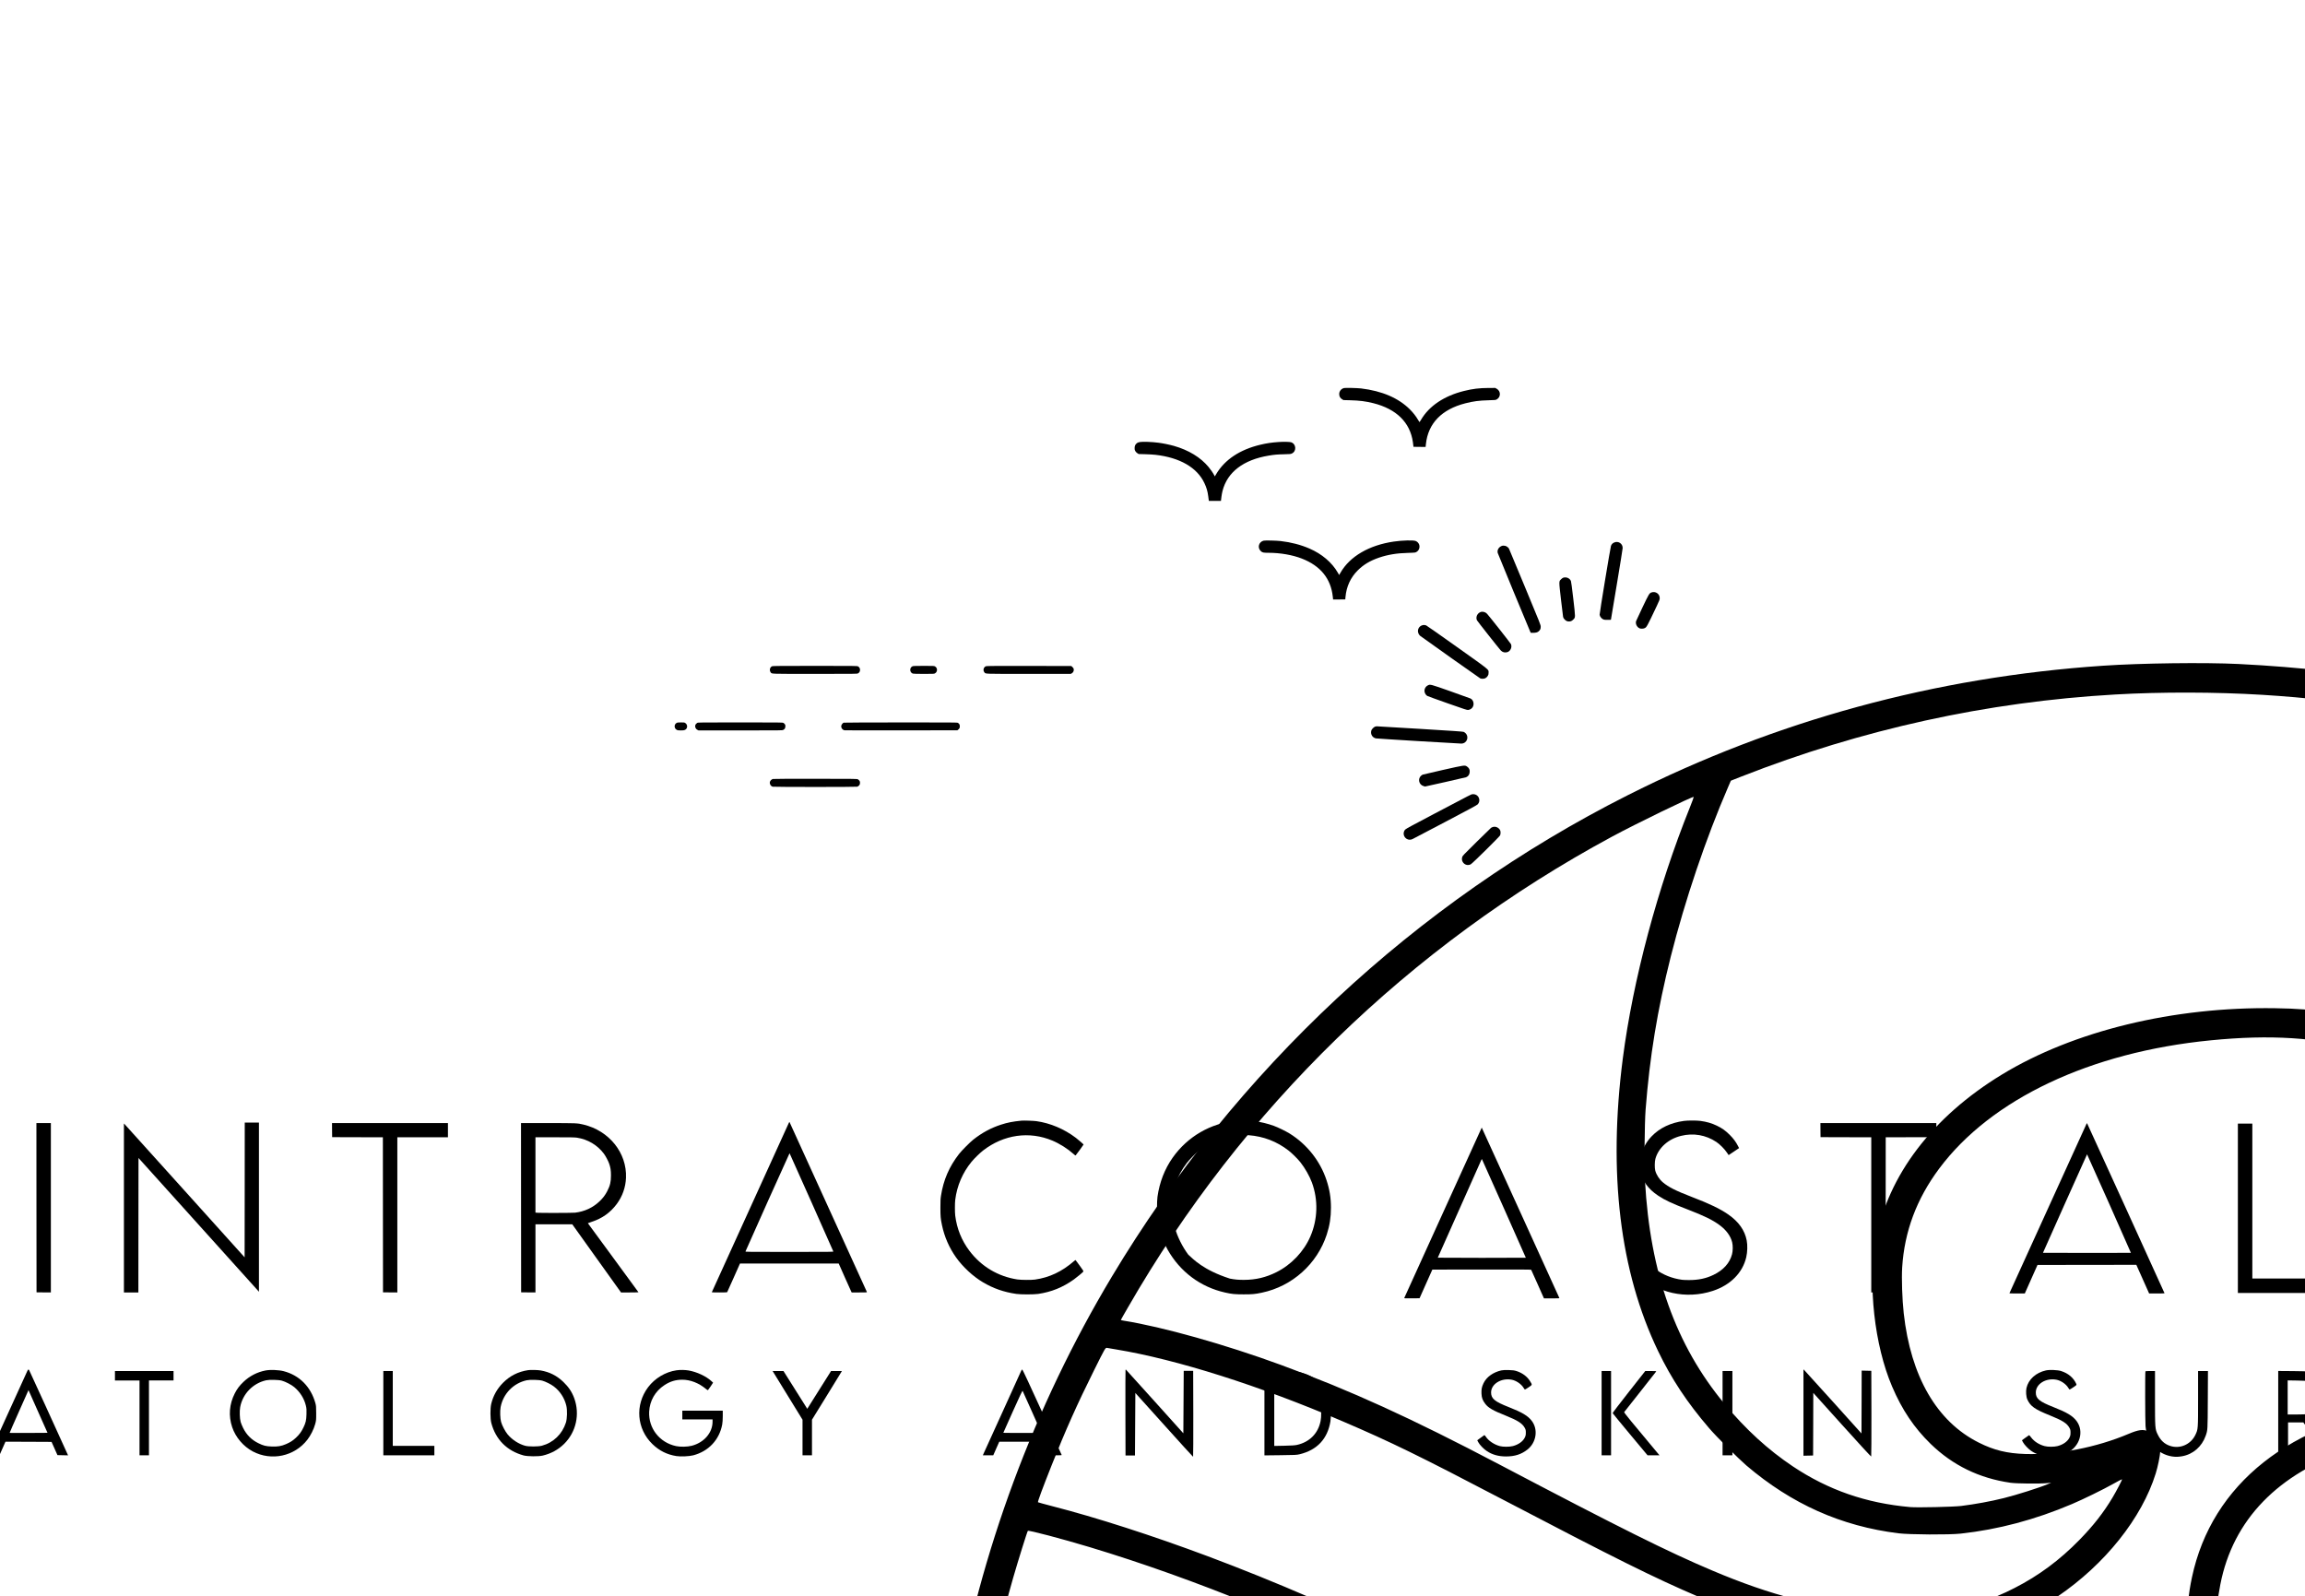 <?xml version="1.0" encoding="utf-8"?>
<!-- Generator: Adobe Illustrator 28.0.0, SVG Export Plug-In . SVG Version: 6.00 Build 0)  -->
<svg version="1.1" id="Layer_1" xmlns="http://www.w3.org/2000/svg" xmlns:xlink="http://www.w3.org/1999/xlink" x="0px" y="0px"
	 viewBox="0 0 8928 6182" style="enable-background:new 0 0 8928 6182;" xml:space="preserve">
<g transform="translate(0,6182) scale(0.1,-0.1)">
	<path transform="matrix(2.4 0 0 -2.4 -24535.199 69645.602)" d="M29452.1,59570c-116-38-190-144-178-254c11-95,31-118,243-276
		c252-187,501-408,780-692c181-185,411-437,404-443c-2-1-83,1-179,5c-291,11-802-14-1034-51c-124-20-204-103-213-222
		c-4-55-1-70,24-117c34-66,81-106,146-123c39-10,76-9,220,5c512,51,1029,44,1385-18c87-15,66,6,226-225c208-302,401-624,577-966
		c55-105,99-194,99-197c0-4-23,7-52,24c-95,56-321,165-450,218c-455,184-1110,329-1514,334c-129,2-131,2-179-28
		c-127-78-152-247-54-359c53-59,100-76,249-87c345-25,765-108,1085-214c178-60,280-102,461-190c384-189,684-439,872-728
		c42-64,63-114,116-280c67-205,176-580,176-603c0-7-39,12-87,42c-196,123-506,263-770,348c-342,110-759,190-1058,203
		c-129,5-130,5-185-24c-125-66-165-217-90-336c42-67,101-97,208-108c330-34,510-64,737-120c527-132,978-364,1293-664
		c135-128,135-127,171-360c17-110,40-270,51-355c36-284,79-770,68-770c-2,0-45,48-94,108c-120,145-420,444-579,578
		c-241,202-514,395-588,415c-77,21-169-3-228-57l-26-25l-12,55c-25,113-117,186-233,186c-109,0-193-63-223-165c-14-46-13-90,8-450
		c13-220,24-401,23-401c-1-1-71,64-156,143c-197,184-419,371-633,531c-103,77-169,133-172,146c-109,522-238,878-517,1429
		c-90,177-119,225-154,256c-149,131-375,38-391-162l-5-63l95-185c102-199,211-432,276-597c47-117,122-332,117-332c-3,0-37,19-78,42
		c-108,62-493,247-649,313l-136,58l-65,86c-242,323-589,661-949,923c-295,215-757,473-931,519c-219,59-384-225-225-389
		c20-21,108-71,242-136c212-105,400-215,580-341c114-79,315-239,395-312l55-51l-155,39c-194,49-547,121-751,153l-156,25l-135,134
		c-230,228-485,447-718,618c-202,148-514,342-695,431c-95,47-103,49-163,45c-153-12-253-154-212-302c20-72,70-116,221-199
		c168-91,346-202,504-314c125-88,399-304,411-323c5-9-37-10-157-4c-234,11-840,8-1064-4c-376-22-708-52-1036-96l-185-25l-110,60
		c-301,165-690,305-1049,379c-192,39-464,74-537,69c-75-5-142-47-183-112c-26-43-30-59-30-120c1-83,24-137,80-184
		c47-38,83-48,250-67c223-25,544-96,720-158l40-14l-60-13c-382-78-885-214-1286-346c-230-76-272-97-315-155c-95-129-27-319,129-364
		c69-20,69-20,312,61c217,72,540,165,795,229c231,58,591,137,597,131c3-2-29-46-69-98c-171-215-323-448-444-683
		c-82-160-94-207-70-287c49-170,268-225,393-99c18,17,59,86,93,153c115,228,255,442,441,673c98,122,293,338,390,432l54,52l210,25
		c395,48,673,71,1065,86c284,11,570,13,659,3l63-6l-34-20c-217-133-511-341-723-511c-283-227-632-551-668-621c-58-112,3-269,125-319
		c51-22,134-20,185,3c23,11,105,79,185,154c594,559,1192,968,1703,1166c194,75,202,76,366,51c734-111,1395-301,2011-578l149-67
		l-153-7c-610-27-1211-124-1841-298c-388-107-415-119-462-213c-65-131-3-283,134-332c24-8,55-15,70-15s112,25,216,55
		c600,175,1152,277,1704,316c210,15,742,6,906-15c146-18,311-50,379-72c89-29,398-272,701-552l169-157l-94-8c-490-40-611-55-898-112
		c-294-59-719-173-803-216c-168-85-167-333,3-420c73-37,102-35,290,19c311,91,530,141,809,186c314,51,433,60,788,61h333l35-40
		c78-89,314-412,438-600c188-284,337-540,465-795c48-96,50-102,28-97c-13,2-129,32-258,65s-323,79-430,102c-153,32-200,46-216,63
		c-12,12-164,180-338,372c-353,390-371,405-476,405c-158,0-271-150-227-300c14-49,35-76,161-215c79-88,143-161,142-163
		c-2-1-81,7-177,18s-246,25-333,32l-160,12l-595,414c-328,228-610,421-628,428c-46,20-140,17-188-5c-49-23-99-74-119-123
		c-35-84-12-201,51-260c16-14,160-117,322-229l294-204l-194-7c-107-3-268-12-359-18l-165-12l-635,313c-563,278-641,314-691,317
		c-72,5-121-11-172-57c-106-95-106-257-1-351c24-21,155-91,337-179c163-80,294-148,290-151c-5-4-105-25-223-48
		c-118-24-287-60-375-82l-160-39l-805,262c-876,284-864,281-954,238c-172-84-175-335-6-421c19-9,240-84,490-165s460-150,467-154
		c7-3-52-30-130-60c-429-162-861-368-1284-610c-213-122-262-176-263-285c0-126,73-219,193-241c72-14,117,2,288,102
		c197,116,568,306,774,398c175,79,438,186,442,181c2-2-32-55-76-117c-160-229-334-536-361-637c-48-182,161-346,334-263
		c59,29,87,63,146,182c104,207,264,454,422,650c101,127,295,344,380,425l53,52l170,41c146,35,455,101,471,101c3,0-15-24-41-52
		c-249-283-568-726-595-828c-44-166,109-328,275-291c84,19,116,49,218,204c190,287,352,491,557,701c139,143,287,269,400,341l65,42
		l155,12c85,6,254,15,374,18l220,6l-133-129c-216-209-403-428-599-703c-120-170-142-222-123-307c31-137,163-218,293-180
		c76,22,102,46,202,189c331,475,758,895,1104,1087l42,24l209-17c197-16,422-40,501-52l36-6l-134-132c-227-223-434-470-610-725
		c-91-131-112-174-112-232c0-68,17-117,57-161c86-96,209-113,314-44c21,14,66,67,110,132c279,411,616,771,936,999l86,61l181-38
		c328-68,876-212,876-229c0-4-57-59-127-121c-593-528-1221-1161-1737-1749c-979-1115-1820-2316-2536-3620
		c-259-471-590-1150-813-1665c-1552-3592-2025-7566-1361-11435c411-2397,1283-4749,2539-6845c1994-3328,4902-6043,8325-7769
		c2389-1205,4962-1907,7670-2090c614-42,1645-55,2190-28c1992,100,3736,423,5545,1026c3483,1163,6537,3221,8941,6027
		c1676,1956,2986,4270,3799,6712c626,1881,956,3736,1025,5767c24,713,6,1016-81,1365c-150,603-452,1097-922,1511
		c-1077,947-2522,1334-3923,1049c-1199-244-2242-952-2916-1980c-397-604-626-1251-715-2010c-24-210-24-727,0-945
		c108-972,479-1817,1113-2540c110-126,355-366,479-471c394-331,867-610,1322-780c79-29,141-54,140-56c-2-1-102-21-223-43
		c-1416-262-2684-572-5464-1336c-1770-487-2421-653-3104-789c-496-99-776-135-1112-142c-691-16-1457,95-2079,302
		c-1190,394-1916,1143-2120,2186c-49,253-59,370-59,709c0,320,9,470,45,729c83,596,264,1073,561,1469c93,124,326,358,448,449
		c338,254,754,437,1222,537c177,38,304,49,488,43c538-19,1138-238,1759-643c161-106,224-130,305-120c143,18,253,129,271,271
		c8,61-18,164-112,450c-375,1139-1019,2012-1923,2608c-593,390-1299,647-2091,761c-349,51-510,60-984,60c-469,0-625-9-1039-60
		c-1807-223-3861-1001-5986-2267c-338-201-663-407-1075-677c-1651-1086-3046-1898-4650-2705c-1892-952-3739-1705-5430-2215
		c-450-135-983-276-996-262c-10,10-157,481-235,751c-384,1336-627,2717-718,4081c-34,506-41,712-41,1335c0,650,8,881,46,1415
		c237,3332,1304,6509,3129,9320c788,1215,1727,2353,2794,3389c210,203,619,583,635,589c13,5,40-462,41-702v-109l-46-86
		c-106-196-262-399-454-591c-223-224-403-364-752-585c-43-28-72-55-93-89c-75-122-9-296,128-342c100-33,168-8,397,143
		c246,163,417,302,638,517l142,139l-5-44c-3-24-14-145-26-269c-27-301-25-293-75-358c-195-259-540-553-889-759
		c-128-76-149-94-178-148c-16-30-21-58-22-111c0-61,4-77,30-120c57-91,173-135,271-104c105,34,472,278,669,445l67,57l-6-38
		c-3-22-24-160-47-309c-45-298-44-296-144-430c-179-241-506-496-872-683c-122-62-170-92-196-123c-94-109-66-277,57-354
		c43-26,59-30,121-30c67,0,78,3,195,62c169,84,374,208,520,314c66,49,120,85,120,81c0-41-127-636-142-667c-39-76-106-161-200-250
		c-104-99-197-167-333-242c-105-58-147-106-165-186c-11-45-10-62,4-110c32-109,114-171,226-172c74,0,119,18,261,108l85,53l26-42
		c15-24,46-55,69-71c38-25,51-28,125-28c75,0,86,3,125,30c79,56,92,86,153,350c69,305,162,750,221,1065c25,135,49,253,53,263
		c5,12,37-56,106-225c54-134,148-360,209-503c98-232,115-265,156-305c149-146,395-43,395,165c0,54-11,85-106,310
		c-220,517-435,1055-542,1358l-57,159l47,336c25,186,49,345,53,354c4,12,30-14,106-110c125-157,355-396,409-425c57-30,155-29,212,0
		c57,30,100,83,119,145c19,64,19,72,0,136c-14,45-35,72-147,190c-242,254-426,506-545,748l-66,134l17,218c9,119,19,254,23,299l6,81
		l84-116c203-279,363-463,428-493c93-43,226-9,285,73c40,55,57,136,41,196c-14,55-30,79-135,203c-244,289-471,628-596,892
		c-80,169-87,199-95,372c-3,83-13,224-21,314s-12,166-10,168c8,8,306-199,431-300c212-172,192-143,268-377
		c280-862,378-1632,281-2206c-22-128-12-176,54-246c115-123,323-90,385,62c45,108,71,347,70,655c0,340-34,659-108,1020
		c-13,65-23,121-21,123c5,4,116-148,203-279c99-147,268-430,349-584l69-130v-225c-1-259-15-378-75-615c-116-457-334-868-690-1298
		c-80-97-81-222-3-308c103-114,247-115,356-4c141,142,341,427,486,692c113,204,235,506,297,731c18,66,31,97,36,88
		c20-36,193-574,247-770c60-216,61-220,50-285c-93-560-463-1243-988-1829c-104-115-121-148-121-229c1-136,100-233,237-233
		c84,0,129,27,227,133c300,327,575,722,782,1120c58,113,72,134,77,115c12-49,78-524,103-743c34-305,32-344-27-465
		c-113-233-321-500-646-830c-172-176-193-207-193-294c0-55,38-134,83-173c53-46,133-68,199-54c28,7,66,20,83,31
		c45,28,382,373,490,502c49,59,91,105,94,103c2-3,7-245,10-538l6-534l30-49c83-134,268-154,374-39c74,81,75,89,67,655
		c-4,272-11,556-14,631l-7,135l100-90c161-145,347-276,470-332c107-49,216-28,288,57c56,65,71,145,41,231c-20,61-63,103-161,160
		c-349,203-650,548-787,903c-29,75-39,124-61,298c-14,114-36,272-49,352l-22,144l95-91c53-51,196-189,318-307
		c234-227,280-261,358-261c134,0,245,110,245,242c0,102,30,70-1031,1098l-150,145l-54,215c-73,293-130,488-234,797
		c-48,144-83,259-77,256c6-4,79-66,161-138c261-229,448-384,485-402c52-26,154-23,207,5c91,48,144,157,124,253c-6,29-19,65-29,81
		c-9,16-100,100-202,186c-232,196-484,419-710,626c-203,187-523,506-569,568c-18,24-82,126-142,228c-61,102-120,200-132,219
		c-14,23-16,32-7,26c83-50,309-198,504-328c131-88,255-166,275-173c48-17,77-17,142,2c112,33,185,156,160,270c-19,83-54,121-220,235
		c-518,357-1104,705-1476,877l-140,65l-160,156c-247,241-486,434-754,609c-67,45-128,83-135,86c-13,5,6,22,150,136
		c82,64,108,80,135,80c99,0,845-136,966-176c135-44,380-182,527-298c334-261,638-664,847-1120c56-123,82-156,147-188
		c137-66,301,17,332,168c11,50,10,64-10,123c-66,200-276,568-478,836c-33,44-59,81-57,83c10,10,114-44,167-86c96-76,255-245,338-359
		c296-405,537-990,686-1657c43-195,65-235,147-278c116-59,261-12,324,105c26,48,22,159-11,302c-111,482-260,907-452,1292
		c-65,131-94,198-82,192c49-26,298-342,452-574c403-604,653-1240,770-1952c44-269,58-459,55-783c-3-283-2-297,18-335
		c45-85,117-129,213-129c76,0,130,23,178,78c55,63,64,113,69,391c11,495-50,955-192,1455c-96,342-204,616-374,955
		c-64,127-118,234-120,238c-4,10,219-149,359-256c199-153,411-332,587-496l82-77l25-99c81-322,142-735,178-1195
		c17-222,17-1007,0-1255c-16-233-47-543-68-689c-18-127-10-180,37-244c86-118,288-121,375-6c38,49,50,101,78,331
		c94,773,99,1573,15,2302c-11,95-18,175-16,177c2,3,29-24,59-58c186-214,508-671,701-996l85-143l7-117c11-163-1-794-20-1047
		c-61-844-204-1581-424-2177c-39-106-20-199,54-267c87-80,210-88,302-21c52,38,81,94,143,275c213,624,366,1472,406,2248
		c4,76,10,134,14,130c15-17,171-427,245-643c266-783,443-1620,539-2551c18-178,27-233,44-266c72-139,270-166,379-52
		c71,75,76,128,43,435c-92,837-259,1644-486,2345c-19,61-34,112-32,114c12,13,487-629,695-940c109-163,139-196,195-219
		c54-23,143-20,195,5c111,54,164,195,114,305c-38,83-364,551-609,874c-341,448-631,791-997,1175c-174,183-151,149-327,484
		c-21,40-37,76-34,78c5,6,42-24,259-211c241-207,474-423,741-689c244-242,263-259,314-273c88-26,162-6,234,64c68,65,87,186,43,273
		c-40,80-719,731-1095,1050c-404,343-885,698-1210,893c-50,30-84,63-148,142c-45,56-133,160-195,230c-61,69-120,137-130,150
		c-19,24-19,24,5,15c120-46,495-230,668-329c136-77,382-237,460-298c115-90,222-97,321-21c109,83,120,254,23,351
		c-112,112-534,376-869,544c-376,187-857,372-1285,493l-155,44l-120,98c-211,173-499,385-749,551c-134,89-252,167-262,174
		c-43,29,302-18,581-79c278-61,604-164,846-268c137-59,217-54,300,18c54,46,79,100,79,176c0,74-24,128-77,176
		c-113,102-786,320-1248,404c-412,75-894,104-1262,75l-121-9l-129,61c-720,342-1610,635-2436,803c-141,28-260,54-262,57
		c-7,7,320,237,353,248c95,32,1261,220,1362,220c22,0,47-33,182-238c170-258,310-484,407-659c85-154,140-196,251-196
		c70,1,120,23,170,74c46,47,64,94,64,166c0,42-8,69-43,137c-56,110-226,394-365,609c-60,92-107,170-104,172c4,5,378,40,534,51l101,7
		l94-48c318-160,596-418,819-760c81-126,195-347,231-450c45-130,151-207,264-192c99,14,173,78,201,175c16,52,16,62,1,117
		c-23,90-108,285-183,420c-141,254-319,489-516,683c-58,56-105,102-104,102s118,5,260,10l260,9l115-81c691-486,1289-1164,1662-1883
		c68-132,95-167,151-196c97-50,195-33,274,46c57,57,81,125,70,196c-7,47-84,203-189,386c-315,548-734,1049-1257,1503l-25,21l250-5
		c258-6,479-17,740-37l150-12l60-55c33-30,116-114,184-186c616-650,1064-1357,1300-2049c28-81,62-163,76-182c57-74,184-106,273-69
		c75,31,137,113,148,196c12,87-129,466-306,823c-226,457-504,873-878,1313l-112,132l37-5c21-3,146-21,278-40s330-50,440-70l200-35
		l140-143c628-639,1019-1381,1051-1991c8-160,18-197,70-255c113-126,306-100,387,53c20,37,22,54,20,166c-9,569-280,1236-756,1860
		c-52,69-94,126-93,127c6,6,479-129,744-213l172-55l76-87c286-326,507-715,624-1097c34-112,69-291,81-415c6-63,15-134,21-157
		c41-164,254-229,379-116c77,70,94,130,79,284c-28,276-87,520-190,783c-47,118-152,340-207,433l-25,43l59-26c32-14,132-61,223-105
		l165-80l88-107c274-333,499-721,607-1046c40-120,120-185,230-186c62,0,141,32,177,71c34,38,63,110,63,161c0,67-85,298-177,482
		c-19,37-33,70-31,72s24-10,48-26c67-44,133-56,201-37c166,49,232,244,126,372c-67,81-565,384-1042,634l-60,32l130-5
		c199-7,369-46,574-132c52-21,75-25,117-21c144,15,243,144,214,282c-16,78-61,132-140,172c-94,46-318,119-440,142
		c-331,63-728,50-1106-35c-65-14-127-30-140-34c-17-7-71,9-231,69c-114,43-257,96-318,117c-105,37-108,39-75,46
		c91,19,522,90,665,108c88,12,177,26,197,32c87,26,158,125,158,223s-71,197-159,224c-56,16-111,14-314-14c-443-62-853-142-1318-256
		l-206-51l-219,51c-271,62-476,106-574,122c-41,7-81,15-88,19c-15,8,235,83,428,130c69,16,196,41,282,54c207,33,252,56,297,156
		c52,114,1,254-112,309c-58,28-129,27-318-5c-384-65-909-229-1397-436l-146-62l-151,17c-234,27-661,64-870,77c-104,7-217,15-249,18
		l-60,7l455,264c250,145,472,277,494,292c58,39,98,117,98,188c0,75-26,133-79,179c-66,59-155,77-234,48c-19-7-398-225-843-484
		l-807-472l-289,2l-288,3l385,280c254,185,392,291,408,315c68,105,50,231-46,312c-65,56-148,72-228,44c-22-8-338-232-703-498
		s-670-488-677-492c-12-7-493-47-500-41c-1,1,87,66,195,145c109,79,215,159,237,179c136,127,81,354-98,402c-48,13-123,6-163-14
		c-15-8-274-195-575-415l-546-400l-122-16c-67-9-124-16-125-14c-2,2,244,161,547,353c303,193,562,364,576,380c37,44,52,88,52,152
		c-1,118-67,200-189,233c-79,21-115,5-444-204c-166-106-308-196-315-200c-8-5,64,90,158,209c95,120,181,233,192,250
		c24,42,33,119,19,171c-45,167-262,232-385,116c-15-15-255-314-533-664c-277-351-506-638-507-638c-2,0,28,64,66,142
		c191,391,436,1037,558,1473l23,80l82,68c218,179,524,487,792,797c231,267,511,631,532,690c48,139-46,290-196,315
		c-54,9-137-15-179-53c-17-15-73-83-125-152c-110-148-261-337-380-475c-121-142-300-337-305-332c-2,2,14,89,36,193
		c21,104,55,276,75,383l35,194l85,97c297,344,1054,1344,1100,1454c24,56,19,134-11,194c-60,120-198,163-322,100
		c-40-20-64-48-165-188c-183-255-540-731-544-726c-3,2,7,107,21,233c15,125,39,368,55,539l28,312l38,68c152,274,448,595,817,887
		c111,88,141,124,158,187c33,124-40,249-167,286c-89,26-142,10-261-81c-138-105-269-218-410-357l-123-120l7,398c7,397,7,399-15,449
		c-12,27-32,60-44,73c-110,117-304,92-382-49l-29-54l-7-360c-4-198-10-421-14-494l-8-135l-40,50c-161,195-539,536-641,579
		c-44,19-137,19-180,1c-92-39-152-138-143-238c7-76,43-137,113-189c112-82,232-190,354-316c226-233,376-459,450-681l29-87l-20-205
		c-21-226-46-452-55-517l-6-42l-100,167c-215,358-579,888-641,933c-59,43-130,55-200,35c-109-32-171-114-171-226c0-78,7-94,119-250
		c371-518,718-1104,841-1422l34-87l-40-225c-74-413-205-1026-220-1026c-8,0-145,293-237,510c-113,264-196,486-298,793
		c-101,303-114,328-200,368c-48,22-142,25-188,6c-83-35-147-130-147-217s176-606,345-1020c127-309,322-716,465-970l81-145l-42-135
		c-173-553-430-1147-674-1560c-127-213-401-604-493-702c-23-25-50-39-38-20c2,4,10,183,16,397c12,402,4,855-21,1235l-12,176l227,588
		c124,324,229,606,232,626c15,90-49,200-140,241s-222,10-281-67c-14-19-53-105-86-191s-63-162-67-170c-5-8-17,39-31,119
		c-23,135-78,408-111,552l-18,80l27,70c148,376,261,978,287,1526c6,134,6,135-23,190c-114,220-426,155-447-94c-3-34-10-131-16-216
		c-11-154-40-406-62-529l-11-65l-67,195c-37,107-93,262-125,344l-59,150l-1,310c-2,171-8,366-14,435c-53,574-171,1130-354,1675
		c-88,259-113,317-154,357c-101,98-252,94-345-10c-72-79-75-155-14-319c93-252,183-556,250-848c39-170,88-426,82-432
		c-2-2-30,43-61,99c-134,238-321,530-501,783l-92,130l-27,210c-68,535-169,1039-271,1356c-36,113-52,148-82,181
		c-91,101-243,108-341,15c-78-74-91-170-41-306c53-146,177-667,168-708c-2-7-68,57-148,143c-148,159-340,345-535,519
		c-201,179-517,425-605,470C29575.1,59573,29488.1,59582,29452.1,59570z M31627.1,52559c212-141,464-350,670-556
		c268-268,489-554,669-864l66-114v-124c0-163-18-574-34-790c-12-149-16-175-32-187c-11-7-70-54-133-104s-117-91-121-91
		c-3,0-50,93-105,207c-252,523-558,1029-878,1452c-73,95-142,187-153,205c-20,29-23,63-48,526c-15,272-27,504-26,514c0,19,1,19,23-1
		C31537.1,52621,31583.1,52588,31627.1,52559z M62112.1,37024c859-105,1619-448,2264-1024c467-416,739-959,807-1612
		c14-131,7-942-11-1254c-13-241-47-712-63-875l-12-124l-34,89c-78,209-226,478-380,694c-675,943-1744,1552-2976,1696
		c-1020,119-2153-97-2883-549c-600-372-1032-981-1185-1671c-27-125-25-129-54,90c-14,102-17,206-17,485c-1,392,11,521,75,835
		c233,1137,967,2141,1989,2718c485,273,1059,456,1590,506c63,6,133,13,155,15C61477.1,37053,61985.1,37040,62112.1,37024z
		 M46552.1,35664c703-62,1292-221,1840-496c948-476,1634-1259,2056-2347c24-62,44-115,44-117s-33,15-72,37c-112,64-399,200-533,253
		c-549,217-1068,295-1525,229c-58-8-179-33-270-55c-1489-358-2333-1328-2529-2909c-32-258-42-423-42-715c0-339,20-556,77-825
		c320-1510,1592-2518,3514-2784c274-38,461-54,792-68c505-20,868,15,1563,153c673,133,1393,316,3220,819
		c2367,651,3504,935,4760,1190c953,193,1997,357,2490,390c88,6,210,18,270,26c324,44,807,68,1355,68c393-1,794-15,808-29
		c15-15-263-853-439-1323c-136-364-444-1110-467-1134c-4-4-145-21-312-38c-1575-159-3077-462-4535-917c-679-211-1308-472-2115-875
		c-648-323-1189-620-2690-1478c-1307-747-1844-1040-2550-1394c-1134-567-1993-905-2835-1115c-839-209-1557-255-2525-160
		c-1944,190-3548,948-4385,2073c-363,488-558,1011-595,1591c-11,181,0,516,25,741c113,1021,535,1749,1211,2087
		c246,124,458,175,750,184c528,16,1149-105,1669-325c160-67,227-76,319-42c80,30,146,96,176,176c19,51,21,71,16,144
		c-6,87-39,248-74,361c-223,720-819,1467-1587,1988c-589,399-1201,630-1905,718c-118,15-216,18-520,17c-383,0-577-10-895-44
		c-812-89-1554-296-2472-689c-715-306-1327-610-3173-1576c-1322-692-1792-922-2570-1255c-1338-574-2678-999-3655-1160
		c-66-11-132-22-148-25c-27-4-30,1-210,363c-271,544-461,969-682,1527c-148,373-230,594-222,601c2,3,108,31,233,64
		c696,178,1623,476,2509,808c2171,813,4451,1927,6660,3255c571,343,1117,688,1780,1124c965,635,1705,1063,2570,1489
		c410,201,678,324,1050,479c1370,571,2652,890,3833,955C45827.1,35691,46341.1,35683,46552.1,35664z M41572.1,29261
		c436-67,792-181,1165-373c389-199,728-450,1045-775c224-229,391-442,536-686c67-113,158-288,152-293c-2-2-64,30-138,72
		c-165,93-488,251-670,328c-595,253-1190,411-1795,477c-190,21-822,17-1005-5c-925-115-1724-472-2455-1095c-129-111-486-467-601-602
		c-355-413-610-799-824-1245c-617-1284-808-2870-569-4720c164-1269,560-2753,1083-4054c36-91,64-166,62-168c-14-14-946,439-1321,642
		c-3266,1762-5967,4389-7811,7598c-63,108-114,199-114,201s19,7,43,11c630,100,1643,385,2542,715c1122,412,2100,858,3525,1607
		c1940,1020,2720,1409,3440,1713c942,399,1731,602,2565,660c83,6,173,12,200,14c28,2,221,2,430,1
		C41382.1,29282,41456.1,29278,41572.1,29261z M41872.1,27565c224-28,474-73,690-127c197-48,580-170,705-223l60-26l-65,7
		c-110,12-498,9-595-6c-503-73-929-281-1284-625c-269-262-463-551-624-928c-285-666-394-1649-262-2361c194-1046,912-1990,2035-2674
		c1157-704,2770-1096,4410-1070c367,6,559,21,885,72c1129,175,2432,655,4005,1475c632,329,1068,571,2355,1305
		c1403,801,1908,1077,2565,1404c972,484,1506,693,2490,976c1167,335,2454,587,3670,719c129,14,254,29,278,32l44,5l-156-308
		c-1212-2400-2894-4514-4958-6231c-2107-1752-4561-3046-7193-3793c-1367-388-2770-627-4195-714c-753-46-1629-48-2375-5
		c-2072,119-4087,562-6030,1324l-170,67l-44,102c-360,831-695,1823-926,2737c-216,860-340,1615-406,2470c-17,227-23,902-10,1145
		c81,1492,497,2658,1285,3605c344,413,702,740,1101,1007c574,383,1184,594,1895,657C41169.1,27593,41743.1,27580,41872.1,27565z"/>
	<path d="M52057.1,46790c-112-30-185-122-185-234c0-92,38-157,118-205l47-27l260-7c360-9,601-39,895-113c898-226,1426-746,1534-1511
		c9-60,17-125,18-144l3-35l236-3l235-2l12,112c85,801,611,1344,1527,1578c309,79,535,109,905,118c257,7,266,8,310,32
		c164,92,164,321,0,414l-55,31l-265-1c-354-2-608-32-942-115c-772-190-1356-582-1671-1120c-28-49-54-89-57-89s-27,39-55,87
		c-80,139-190,279-319,408c-442,441-1077,713-1891,811C52573.1,46792,52104.1,46803,52057.1,46790z"/>
	<path d="M44152.1,44699c-62-11-91-23-129-55c-52-45-75-99-76-181c0-61,4-77,30-120c19-30,49-60,79-79l49-30l251-7
		c138-3,316-14,396-23c947-107,1614-492,1898-1095c82-173,123-313,148-505c9-66,18-135,20-152l5-33h234h234l5,43c3,23,10,85,17,137
		c6,52,24,145,39,206c187,730,810,1206,1790,1368c227,38,328,46,600,52c233,5,247,7,297,30c186,88,169,365-27,434
		c-54,18-286,24-480,11c-278-19-476-48-720-107c-790-189-1371-576-1703-1133l-55-93l-25,48c-41,81-139,224-219,319
		c-310,372-768,651-1339,815c-170,48-434,103-609,124C44605.1,44706,44261.1,44718,44152.1,44699z"/>
	<path d="M48951.1,40880c-191-41-259-267-121-401c65-62,97-70,303-70c454,0,932-83,1294-225c719-280,1121-775,1196-1473l12-112
		l236,2l236,3l7,85c37,414,196,760,477,1040c224,222,472,371,819,491c339,116,700,176,1122,185c135,3,261,10,281,15
		c59,15,118,64,145,122c59,127,6,268-121,323c-87,39-515,28-849-21c-957-139-1702-573-2066-1204l-52-91l-52,90
		c-225,393-617,727-1100,935c-336,146-714,244-1116,290C49452.1,40882,49007.1,40893,48951.1,40880z"/>
	<path d="M62517.1,40805c-59-27-97-68-119-128c-24-67-448-2637-440-2673c18-83,90-163,167-184c24-7,90-11,157-9l114,3l227,1360
		c125,748,228,1387,228,1419C62853.1,40768,62676.1,40880,62517.1,40805z"/>
	<path d="M58182.1,40680c-128-42-202-163-170-279c10-40,1187-2889,1250-3029l29-63h89c112,0,178,19,225,65c56,55,71,90,71,170
		c1,70,1,70-607,1534c-334,804-614,1475-621,1490c-18,34-62,74-105,96C58304.1,40683,58218.1,40692,58182.1,40680z"/>
	<path d="M60557.1,39447c-25-7-58-30-91-63c-88-87-87-58-5-780c39-341,76-644,82-674c9-44,21-63,62-106c54-55,98-75,167-75
		s113,20,167,75c86,88,86,55-1,806c-49,422-80,660-91,685C60803.1,39422,60675.1,39480,60557.1,39447z"/>
	<path d="M63966.1,38873c-82-29-99-58-348-580c-128-269-239-506-246-528c-34-105,30-237,137-283c46-19,140-16,188,6
		c85,38,89,46,484,881c98,209,106,229,105,285C64286.1,38819,64124.1,38929,63966.1,38873z"/>
	<path d="M57347.1,38114c-130-48-197-204-139-321c19-38,851-1091,923-1168c65-69,157-93,252-65c122,37,194,196,140,314
		c-16,36-849,1093-925,1173C57534.1,38116,57429.1,38144,57347.1,38114z"/>
	<path d="M55109.1,37608c-154-36-230-192-163-335c13-28,40-63,62-81c115-89,2301-1637,2329-1649c41-17,119-18,166-3
		c52,18,96,55,126,107c24,39,28,58,28,118c0,133,88,62-1224,995c-640,456-1178,833-1195,838
		C55184.1,37615,55148.1,37617,55109.1,37608z"/>
	<path d="M29906.1,36015c-89-39-115-161-52-241c46-58-53-55,1715-55c1566,0,1630,1,1663,19c53,28,80,74,80,136s-27,108-80,136
		c-33,18-97,19-1665,19C30225.1,36028,29932.1,36026,29906.1,36015z"/>
	<path d="M35347.1,36015c-124-54-119-237,8-285c18-7,169-11,425-11c367,0,400,1,432,19c108,57,108,215,0,272c-32,18-64,19-435,19
		C35467.1,36028,35370.1,36025,35347.1,36015z"/>
	<path d="M38187.1,36015c-94-41-122-160-57-238c52-62-58-58,1718-58h1626l38,21c75,42,102,143,58,209c-13,18-36,43-51,54l-28,21
		l-1637,2C38508.1,36028,38212.1,36026,38187.1,36015z"/>
	<path d="M55304.1,35273c-96-48-148-159-123-261c16-64,55-119,105-148c23-13,376-141,786-285c676-238,749-262,792-257
		c127,15,212,111,212,237c0,89-44,168-115,205c-15,8-358,131-764,275C55382.1,35326,55401.1,35321,55304.1,35273z"/>
	<path d="M26212.1,33821c-108-54-108-212,0-269c38-20,57-23,159-23c91,0,125,4,157,19c109,49,117,199,14,268c-30,21-45,23-164,23
		C26273.1,33839,26240.1,33835,26212.1,33821z"/>
	<path d="M27006.1,33820c-77-47-100-122-62-199c17-35,34-53,68-69l44-23h1620c1603,0,1620,0,1660,20c57,28,79,63,84,130
		c3,45,0,61-20,90c-13,19-39,43-58,52c-33,17-133,18-1670,18C27088.1,33839,27036.1,33838,27006.1,33820z"/>
	<path d="M32676.1,33829c-33-13-83-77-90-116c-15-83,45-167,128-179c24-3,1016-5,2205-3l2162,3l27,21c52,38,69,71,69,132
		c0,67-25,110-79,136c-31,15-223,16-2218,15C33680.1,33838,32688.1,33834,32676.1,33829z"/>
	<path d="M53262.1,33676c-19-6-58-34-86-62c-40-40-54-62-64-103c-32-135,49-264,182-291c52-11,3202-202,3308-201
		c215,2,314,258,158,407c-18,18-49,39-70,47c-28,12-407,38-1692,116c-910,55-1666,100-1678,99
		C53307.1,33687,53281.1,33682,53262.1,33676z"/>
	<path d="M55892.1,31999c-415-94-768-175-784-182c-17-7-45-25-64-42c-139-122-86-349,95-402l58-17l780,173c429,96,794,180,811,187
		c89,36,138,113,139,219c0,61-4,77-30,120c-19,30-49,60-79,78C56731.1,32188,56734.1,32188,55892.1,31999z"/>
	<path d="M29937.1,31648c-50-12-102-62-116-111c-20-78,30-166,109-188c50-13,3223-14,3272,0c20,5,51,26,70,45c29,30,34,43,38,92
		c3,48,0,64-20,92c-13,19-39,44-58,55c-35,21-40,21-1645,23C30610.1,31657,29961.1,31653,29937.1,31648z"/>
	<path d="M56839.1,30975c-89-46-659-346-1267-665c-876-461-1113-589-1142-620c-139-147-32-392,172-394c46,0,72,6,118,29
		c32,16,602,315,1267,664c911,479,1218,644,1246,673c63,64,83,154,54,238c-35,99-121,159-227,159
		C57006.1,31059,56988.1,31052,56839.1,30975z"/>
	<path d="M57811.1,29785c-19-7-45-19-57-28c-13-8-265-255-562-548c-527-520-540-533-556-587c-20-69-13-131,21-189
		c66-112,205-151,314-87c72,41,1108,1065,1132,1118c22,48,25,142,6,188C58061.1,29765,57925.1,29826,57811.1,29785z"/>
	<g>
		<path d="M39565,18414c-346-35-535-72-792-155c-391-126-736-313-1076-581c-133-106-450-425-553-558c-379-489-601-1001-696-1610
			c-20-128-22-183-23-465c0-343,7-421,61-680c95-452,280-875,546-1249c267-374,656-734,1040-962c402-238,807-380,1293-451
			c173-25,679-25,850,0c512,76,950,254,1378,559c121,86,351,278,370,309c8,13-22,61-143,228c-84,116-156,213-160,216
			c-4,2-32-17-62-43c-461-402-952-635-1513-714c-131-19-541-16-678,5c-747,114-1397,501-1856,1107c-303,400-489,860-552,1365
			c-16,129-16,481,0,610c68,548,287,1056,633,1477c107,130,324,341,448,437c797,617,1792,758,2685,381c281-118,596-318,814-515
			c71-64,74-66,91-48c33,35,300,402,300,412c0,11-193,179-300,261c-449,341-996,572-1530,645C40031,18410,39650,18423,39565,18414z"
			/>
		<path d="M47885,18409c-991-92-1886-610-2463-1427c-309-437-510-953-589-1515c-25-179-25-672,0-852c62-438,198-851,393-1198
			c483-858,1274-1448,2227-1661c259-58,376-70,712-70c339-1,438,8,710,65c1176,246,2143,1113,2515,2254c113,348,162,663,162,1040
			c0,381-53,706-173,1067c-245,739-754,1383-1422,1800c-151,94-463,246-622,303c-240,86-497,148-745,180
			C48442,18415,48030,18423,47885,18409z M48365,17850c572-42,1093-243,1544-593c135-105,355-322,461-457c176-222,353-533,445-784
			c247-673,226-1423-60-2086c-251-584-736-1095-1315-1385c-404-202-800-297-1255-298c-217-1-350,11-548,49
			c-1037,334-1417,754-1611.6,927.6c-484.2,652.8-678.6,1459.3-648.4,1831.4c2,634,197,1200,592,1720c90,119,341,374,461,469
			C46985,17684,47676,17900,48365,17850z"/>
		<path d="M65225,18404c-517-70-940-272-1251-596c-211-221-339-456-411-758c-34-144-43-417-19-570c62-393,284-708,686-974
			c262-173,524-296,1135-531c650-250,970-407,1243-609c257-191,423-417,484-662c32-131,30-332-5-465c-90-342-335-614-720-799
			c-289-139-578-200-947-200c-104,0-224,5-267,10c-385,52-738,192-1036,413c-118,88-293,262-383,383l-77,104l-31-23
			c-17-13-110-81-206-152c-96-70-177-129-179-131c-18-16,147-264,256-386c648-718,1814-979,2850-636c680,224,1153,702,1291,1303
			c47,203,54,466,17,653c-76,393-313,725-716,1004c-311,216-724,415-1404,675c-627,241-908,383-1129,570c-136,115-249,290-293,453
			c-27,97-24,347,5,452c117,427,495,769,991,892c479,120,962,37,1371-235c132-88,317-273,405-406c37-57,69-103,71-103
			c3,0,94,61,204,136l200,135l-40,78c-80,159-175,288-324,437c-163,162-295,257-496,353c-204,98-396,153-643,186
			C65711,18424,65366,18424,65225,18404z"/>
		<path d="M30554,18328c-48-100-2984-6555-2984-6561c0-4,132-7,294-7c223,0,296,3,303,13c5,6,119,258,252,560l243,547h1912h1912
			l238-537c131-296,245-548,252-560l14-23h296c277,0,296,1,292,18c-5,16-2967,6521-2992,6570C30575,18370,30574,18369,30554,18328z
			 M31431,15255c463-1039,844-1898,846-1907c5-17-81-18-1702-18c-1622,0-1707,1-1700,18c42,111,1702,3809,1707,3804
			C30586,17148,30968,16295,31431,15255z"/>
		<path d="M9478,15730l-3-2610l-2317,2573c-1274,1415-2326,2581-2337,2591l-21,19v-3271v-3272h280h280l2,2604l3,2604l2305-2559
			c1268-1407,2317-2573,2333-2591l27-32v3277v3277h-275h-275L9478,15730z"/>
		<path d="M1412,15043l3-3278l278-3l277-2v3280v3280h-280h-280L1412,15043z"/>
		<path d="M12862,18048l3-273l982-3l983-2l2-3003l3-3002l278-3l277-2v3005v3005h980h980v275v275h-2245h-2245L12862,18048z"/>
		<path d="M20182,15043l3-3278l278-3l277-2v1320v1320h713h712l944-1320l945-1320h338c186,0,338,4,338,8c0,5-441,607-980,1338
			s-980,1332-980,1335s71,29,158,58c399,130,712,354,958,683c222,298,346,647,361,1019c38,964-651,1825-1652,2062
			c-236,56-257,57-1381,57h-1034L20182,15043z M22345,17755c421-64,794-285,1045-620c66-89,165-273,203-381c54-152,72-264,72-459
			c0-257-33-394-146-615c-77-149-162-261-292-386c-258-249-585-401-952-444c-99-11-1332-14-1458-4l-77,7v1458v1459h753
			C22112,17770,22263,17767,22345,17755z"/>
		<path d="M70512,18048l3-273l983-3l982-2v-3005v-3005l278,2l277,3l3,3002l2,3003l978,2l977,3l3,273l2,272h-2245h-2245L70512,18048z
			"/>
		<path d="M80812,18279c-11-24-684-1504-1497-3289s-1480-3251-1482-3257c-4-10,59-13,294-13h300l246,553l246,552l1914,3l1914,2
			l248-555l248-555h298c165,0,299,3,299,8c0,10-2991,6575-3001,6586C80834,18319,80822,18303,80812,18279z M81693,15203
			c466-1048,846-1908,844-1909c-2-2-769-3-1705-2l-1701,3l851,1908c469,1049,854,1907,857,1907S81226,16252,81693,15203z"/>
		<path d="M86680,15020v-3280h1935h1935v280v280h-1655h-1655v3000v3000h-280h-280V15020z"/>
		<path d="M57372,18100c-11-25-684-1505-1497-3290s-1480-3253-1483-3263c-4-16,13-17,294-15l298,3l247,555l248,555l1909,3
			c1520,2,1911-1,1919-10c5-7,119-259,252-560l243-548h300c281,0,300,1,295,18c-3,9-670,1475-1482,3257s-1487,3263-1500,3290l-22,50
			L57372,18100z M58254,15013c465-1046,846-1905,846-1908s-767-5-1705-5s-1705,3-1705,6c0,5,1605,3610,1691,3797c7,15,16,24,19,20
			C57404,16918,57788,16059,58254,15013z"/>
	</g>
	<g>
		<path d="M-6089.1,7115V5451.8h183h183l2.9,1099.5l4.4,1098.1l607.6-1068.8c333.8-588.6,612-1070.3,616.4-1070.3
			c5.9,0,282.6,480.2,614.9,1067.3l606.1,1065.9l4.4-1095.1l2.9-1096.6h183h183v1661.8c0,1388-2.9,1661.8-20.5,1661.8
			c-10.2,0-367.5-579.8-792.1-1288.4s-777.4-1288.4-781.8-1288.4c-5.9,0-355.8,578.3-778.9,1284
			c-467,780.4-778.9,1286.9-793.5,1289.9C-6087.6,8776.8-6089.1,8665.5-6089.1,7115z"/>
		<path d="M1049.8,8699.2c-19-42.5-355.8-781.8-748.2-1644.2c-392.4-860.9-715.9-1575.4-720.3-1585.6
			c-5.9-13.2,39.5-17.6,194.7-17.6l203.5,1.5l115.7,262.1l117.1,263.5l893.1-2.9l891.6-4.4l114.2-256.2l114.2-256.2l205-4.4l205-4.4
			l-41,92.2c-265,591.5-1458.2,3200.5-1468.5,3215.2C1099.6,8788.5,1085,8778.3,1049.8,8699.2z M1487.6,7113.6l352.8-790.6
			l-732.1-4.4c-401.2-1.5-733.5-1.5-735,1.5c-2.9,2.9,153.7,360.2,347,795c194.7,433.4,358.7,805.3,367.5,825.8l14.6,36.6l17.6-36.6
			C1128.9,7921.8,1294.3,7549.9,1487.6,7113.6z"/>
		<path d="M39555.7,8728.5c-10.2-26.4-338.2-746.7-726.2-1600.3c-388-853.6-718.9-1579.8-733.5-1613.4l-26.4-63h200.6h202
			l115.7,263.5l117.1,263.5h893.1l893.1-1.5l115.7-262.1l117.1-263.5h202c112.7,0,200.6,4.4,197.7,11.7
			c-2.9,5.9-342.6,752.5-756.9,1661.8c-456.8,1004.4-758.4,1650-770.1,1650C39584.9,8775.3,39567.4,8753.4,39555.7,8728.5z
			 M39980.3,7122.4L40336,6323l-364.6-4.4c-200.6-1.5-531.5-1.5-736.4,0l-373.3,4.4l367.5,824.3c273.8,610.5,371.9,817,380.7,799.4
			C39617.2,7933.5,39784.1,7563.1,39980.3,7122.4z"/>
		<path d="M43595.1,8757.8c-4.4-10.2-5.9-759.9-4.4-1666.1l4.4-1647.1h183h183l7.3,1210.8l7.3,1210.8l1112.7-1235.7
			c612-680.8,1117.1-1237.2,1124.4-1237.2c5.9,0,8.8,749.6,7.3,1666.1l-4.4,1664.7h-183h-183l-7.3-1209.3l-7.3-1210.8
			l-1111.3,1235.7c-612,679.3-1114.2,1235.7-1117.1,1235.7C43603.9,8775.3,43598,8766.6,43595.1,8757.8z"/>
		<path d="M69853.8,7107.7v-1672l187.4,4.4l185.9,4.4l4.4,1212.3l2.9,1212.3l1115.6-1238.6c617.9-686.7,1120-1232.8,1127.4-1225.5
			c5.9,5.9,10.2,755.5,8.8,1666.1l-4.4,1653l-185.9,4.4l-187.4,4.4l-2.9-1218.1l-4.4-1216.7l-1092.2,1213.7
			c-601.7,666.2-1106.9,1225.5-1124.4,1240.1l-30.7,27.8V7107.7z"/>
		<path d="M10289.8,8738.7c-328-63-620.8-213.8-862.4-445.1c-147.9-140.6-243-266.5-332.4-440.7
			c-213.8-418.7-250.4-869.7-102.5-1308.9c131.8-393.8,431.9-746.7,800.9-942.9c721.8-380.7,1614.9-188.9,2112.7,455.3
			c125.9,162.5,247.4,404.1,301.6,603.2c38.1,136.2,41,164,39.5,424.6c0,235.7-4.4,294.3-30.7,388
			c-177.2,635.4-617.8,1079-1229.8,1238.6C10803.7,8759.2,10468.4,8772.4,10289.8,8738.7z M10916.4,8343.4
			c143.5-39.5,371.9-158.1,483.2-251.8c224-188.9,383.6-443.6,448-714.5c26.4-112.7,29.3-162.5,23.4-336.7
			c-7.3-234.3-27.8-323.6-114.2-503.7c-77.6-165.4-164-284-295.7-405.6c-123-114.2-219.6-175.7-386.5-247.4
			c-175.7-76.1-325-101-552-90.8c-229.9,8.8-319.2,32.2-515.4,128.8c-262.1,127.4-462.7,328-590,590c-41,80.5-83.5,187.4-96.6,235.7
			c-36.6,131.8-45.4,427.5-17.6,571c96.6,515.4,494.9,925.3,1005.8,1039.5C10434.7,8385.9,10792,8378.6,10916.4,8343.4z"/>
		<path d="M20455,8750.4c-388-60-699.8-218.2-967.8-486.1c-232.8-232.8-388-511-462.7-828.7c-39.5-175.7-36.6-571,5.9-733.5
			c169.8-639.8,604.7-1077.6,1248.9-1254.7c152.3-41,582.7-45.4,743.8-5.9c328,79.1,598.8,228.4,828.7,453.9
			c464.1,459.7,616.4,1149.3,389.4,1770.1c-87.8,240.1-216.7,431.9-420.2,628.1c-253.3,243-532.9,385.1-878.5,445.1
			C20829.8,8759.2,20547.3,8765.1,20455,8750.4z M21004.1,8343.4c125.9-35.1,336.7-139.1,446.6-224c241.6-183,414.3-448,484.6-745.2
			c42.5-175.7,33.7-499.3-16.1-655.9c-142-445.1-486.1-776-929.7-894.6c-142-38.1-512.4-39.5-651.5-1.5
			c-248.9,68.8-502.2,232.8-676.4,440.7c-92.2,111.3-216.7,345.5-253.3,484.6c-36.6,131.8-45.4,427.5-17.6,571
			c98.1,516.8,493.4,925.3,1005.8,1039.5C20522.4,8385.9,20879.6,8378.6,21004.1,8343.4z"/>
		<path d="M26201.6,8744.6c-424.6-61.5-836-307.5-1098.1-654.5c-515.4-686.7-443.6-1614.9,169.8-2206.4
			c266.5-256.2,559.3-402.6,923.8-461.2c165.4-26.4,497.8-11.7,655.9,29.3c591.5,155.2,1007.3,597.4,1120,1190.3
			c13.2,68.8,22,200.6,22,326.5v210.8h-783.3h-783.3v-168.4v-168.4h585.6h585.6V6752c-1.5-427.5-330.9-806.7-803.8-929.7
			c-171.3-43.9-442.2-49.8-612-13.2c-639.8,137.6-1071.7,692.5-1039.5,1333.8c22,423.1,232.8,792.1,590,1026.3
			c222.5,146.4,434.8,210.8,694,210.8c310.4,0,639.8-127.4,910.7-354.3c38.1-32.2,74.7-54.2,82-49.8c7.3,4.4,55.6,71.7,106.9,149.3
			l92.2,142l-68.8,63c-207.9,188.9-562.2,352.8-879.9,408.5C26532.5,8762.2,26343.6,8765.1,26201.6,8744.6z"/>
		<path d="M58148.3,8740.2c-320.6-74.7-572.5-256.2-688.1-499.3c-67.3-144.9-84.9-234.3-77.6-401.2
			c7.3-161.1,43.9-259.1,143.5-390.9c120.1-158.1,294.3-260.6,792.1-458.3c465.6-187.4,642.7-300.1,737.9-471.4
			c38.1-67.3,43.9-95.2,43.9-188.9c0-90.8-7.3-124.4-41-193.3c-73.2-149.3-248.9-273.8-464.1-328c-128.8-33.7-373.3-33.7-497.8-1.5
			c-219.6,57.1-442.2,205-543.2,361.6c-27.8,42.5-54.2,68.8-63,63s-73.2-52.7-144.9-104l-127.4-93.7l39.5-74.7
			c57.1-106.9,212.3-266.5,338.2-348.5c207.9-136.2,449.5-203.5,735-203.5c344.1,0,600.3,83.5,836,270.9
			c341.1,273.8,415.8,771.6,165.4,1103.9c-147.9,197.7-376.3,333.8-899,538.8c-538.8,210.8-677.9,326.5-679.3,562.2
			c-1.5,329.4,389.4,572.5,797.9,496.3c175.7-32.2,374.8-169.8,462.7-317.7c20.5-35.1,42.5-63,49.8-63c8.8,0,73.2,39.5,144.9,87.8
			c149.3,101,146.4,87.8,46.9,247.4c-106.9,169.8-289.9,306-508,377.7c-96.6,30.7-150.8,38.1-314.8,42.5
			C58300.5,8757.8,58206.8,8753.4,58148.3,8740.2z"/>
		<path d="M79244.5,8740.2c-390.9-89.3-676.4-347-752.5-680.8c-29.3-127.4-13.2-344.1,33.7-446.6
			c121.5-263.5,285.5-379.2,875.5-616.4c484.6-194.7,657.4-304.5,752.5-477.3c38.1-67.3,43.9-95.2,43.9-188.9
			c0-90.8-7.3-124.4-41-193.3c-73.2-149.3-247.4-273.8-464.1-328c-128.8-33.7-373.3-33.7-497.8,0
			c-210.8,54.2-408.5,181.5-521.2,333.8c-38.1,51.2-73.2,90.8-80.5,89.3c-7.3-2.9-71.7-48.3-144.9-101l-131.8-96.6l39.5-74.7
			c52.7-98.1,207.9-262.1,317.7-335.3c200.6-137.6,409.9-202,694-212.3c285.5-11.7,470,23.4,698.4,136.2
			c494.9,241.6,667.6,830.1,364.6,1234.2c-149.3,197.7-373.3,332.4-899,538.8c-541.7,212.3-679.3,326.5-677.9,563.7
			c1.5,330.9,388,571,796.5,494.9c175.7-32.2,374.8-169.8,462.7-317.7c20.5-35.1,42.5-63,49.8-63c8.8,0,73.2,39.5,144.9,87.8
			c128.8,86.4,130.3,89.3,114.2,128.8c-103.9,235.7-308.9,411.4-590,500.7C79701.3,8759.2,79382.1,8770.9,79244.5,8740.2z"/>
		<path d="M94267.6,8737.3c-231.3-41-472.9-139.1-667.6-269.4c-143.5-96.6-363.1-323.6-465.6-483.2
			c-102.5-159.6-161-291.4-218.1-493.4c-36.6-133.2-39.5-162.5-38.1-414.3c0-246,2.9-284,39.5-414.3
			c76.1-281.1,226.9-547.6,427.5-749.6c330.9-335.3,740.8-505.1,1215.2-505.1c737.9,0,1314.8,443.6,1503.6,1156.6
			c30.8,117.1,52.7,467,35.1,562.2l-10.2,52.7h-774.5h-776v-168.4v-168.4h585.6h585.6v-76.1c-1.5-210.8-99.6-452.4-250.4-617.9
			c-222.5-241.6-516.8-363.1-884.3-363.1c-364.6,0-658.9,111.3-910.7,345.5c-177.2,164-307.5,373.3-371.9,597.4
			c-39.5,139.1-52.7,409.9-27.8,563.7c83.5,522.7,505.1,961.9,1023.4,1065.9c180.1,36.6,433.4,24.9,601.8-29.3
			c166.9-52.7,385.1-168.4,515.4-272.3c58.6-46.9,111.3-86.4,115.7-86.4s54.2,67.3,108.3,149.3l99.6,149.3l-64.4,57.1
			c-212.3,188.9-576.9,358.7-887.2,412.9C94623.4,8765.1,94422.8,8765.1,94267.6,8737.3z"/>
		<path d="M-20627.6,7082.8V5448.9l619.3,7.3c560.8,5.9,629.6,8.8,742.3,36.6c490.5,118.6,827.2,367.5,1027.8,758.4
			c123,240.1,172.8,442.2,183,754c33.7,922.4-468.5,1556.3-1342.6,1689.6c-102.5,16.1-279.6,22-683.7,22h-546.1V7082.8z
			 M-19384.6,8314.1c464.1-102.5,773-383.6,903.3-822.8c32.2-106.9,39.5-166.9,45.4-355.8c10.2-300.1-19-452.4-128.8-673.5
			c-65.9-134.7-92.2-169.8-209.4-285.5c-105.4-105.4-161.1-146.4-266.5-200.6c-241.6-124.4-430.4-158.1-901.9-158.1h-304.5v1267.9
			v1269.4l377.7-8.8C-19599.8,8340.5-19462.2,8331.7-19384.6,8314.1z"/>
		<path d="M-15463.7,8706.5c-5.9-4.4-10.2-739.4-10.2-1632.5V5451.8h966.3h966.3v183v183h-776h-776v563.7v563.7h673.5h675
			l-4.4,187.4l-4.4,185.9l-669.1,4.4l-670.6,2.9v512.4v512.4h776h776v183v183h-956.1C-15024.5,8716.8-15459.4,8712.4-15463.7,8706.5
			z"/>
		<path d="M-10891.4,7085.8V5451.8h190.3h190.3v636.9v636.9h298.7h297.2l453.9-632.5l453.9-634l228.4-4.4
			c127.4-1.5,229.9,0,229.9,4.4c0,2.9-215.2,298.7-478.8,654.5c-303.1,409.9-470,650.1-458.3,653c10.2,4.4,71.7,33.7,137.6,65.9
			c165.4,82,348.5,265,423.1,420.2c68.8,142,98.1,269.4,98.1,426.1c0,456.8-313.3,852.1-790.6,995.6
			c-104,32.2-139.1,33.7-691.1,39.5l-582.7,4.4V7085.8z M-9793.3,8336.1c225.5-35.1,426.1-184.5,524.1-390.9
			c51.2-108.3,54.2-121.5,54.2-260.6c0-134.7-4.4-155.2-46.9-244.5c-79.1-168.4-224-297.2-408.5-366
			c-79.1-29.3-121.5-32.2-462.7-38.1l-377.7-5.9v660.3v660.3h311.9C-10029,8350.8-9846,8343.4-9793.3,8336.1z"/>
		<path d="M4452.4,8533.8v-183h475.8h475.8V6901.3V5451.8h183h183v1449.5v1449.5h475.8h475.8v183v183H5587.1H4452.4V8533.8z"/>
		<path d="M14847.5,7084.3V5451.8h988.3h988.3v183v183h-805.3h-805.3v1449.5v1449.5h-183h-183V7084.3z"/>
		<path d="M29945.3,8684.6c11.7-19,273.8-443.6,579.8-944.3l559.3-909.2v-689.6v-689.6h183h183v689.6V6831l547.6,887.2
			c301.6,489,562.2,913.6,579.8,944.3l32.2,54.2h-210.8h-209.4l-461.2-732l-461.2-732.1l-29.3,48.3c-16.1,27.8-224,355.8-461.2,732
			l-430.4,683.7h-210.8h-210.8L29945.3,8684.6z"/>
		<path d="M48975.7,7082.8V5448.9l619.3,7.3c562.2,5.9,629.6,8.8,743.8,36.6c676.4,162.5,1082,595.9,1193.2,1273.8
			c30.7,188.9,20.5,571-22,749.6c-153.7,667.6-628.1,1087.8-1338.2,1184.5c-64.4,8.8-354.3,16.1-655.9,16.1h-540.3V7082.8z
			 M50220.2,8314.1c486.1-108.3,821.4-434.8,923.8-900.4c36.6-169.8,41-464.1,7.3-631c-93.7-481.7-426.1-818.4-916.5-928.2
			c-80.5-17.6-210.8-26.4-493.4-32.2l-385.1-7.3v1269.4v1270.8l377.7-8.8C50003.5,8340.5,50141.1,8331.7,50220.2,8314.1z"/>
		<path d="M62035.5,7084.3V5451.8h183h183v1632.5v1632.5h-183h-183V7084.3z"/>
		<path d="M63092.5,7911.5c-348.5-443.6-632.5-814-629.6-825.8c2.9-10.2,307.5-382.1,677.9-825.8l673.5-806.7l231.3-1.5h232.8
			l-77.6,92.2c-1014.6,1209.3-1303,1565.1-1291.3,1581.2c8.8,8.8,287,363.1,620.8,786.2c333.8,423.1,612,777.4,619.3,787.7
			c7.3,13.2-38.1,17.6-206.4,17.6h-216.7L63092.5,7911.5z"/>
		<path d="M66720.6,7084.3V5451.8h190.3h190.3v1632.5v1632.5h-190.3h-190.3V7084.3z"/>
		<path d="M83099.5,8706.5c-16.1-14.6-11.7-1957.5,4.4-2130.3c60-625.2,456.8-1077.6,1024.9-1168.4c133.2-20.5,238.6-19,388,7.3
			c427.5,74.7,770.1,373.3,918,797.9c76.1,221.1,74.7,193.3,80.5,1388l5.9,1115.6h-191.8H85139V7655.3
			c0-1196.2,0-1191.8-105.4-1412.9c-183-379.2-612-559.3-1000-418.7c-203.5,73.2-347,207.9-453.9,426.1
			c-108.3,218.2-109.8,234.3-109.8,1429v1038h-180.1C83190.2,8716.8,83103.9,8712.4,83099.5,8706.5z"/>
		<path d="M88242.9,7085.8V5451.8h190.3h190.3v636.9v636.9h297.2h295.8l453.9-635.4l453.9-636.9h231.3c125.9-1.5,229.9,0,229.9,2.9
			s-213.8,294.3-475.8,647.1c-260.6,354.3-475.8,647.1-474.4,651.5c0,4.4,60,35.1,133.2,70.3c257.7,123,453.9,373.3,518.3,655.9
			c93.7,426.1-136.2,887.2-550.5,1102.5c-228.4,120.1-254.8,123-910.7,130.3l-582.7,4.4V7085.8z M89443.4,8309.8
			c257.7-84.9,436.3-291.4,472.9-549c45.4-319.2-184.5-622.2-534.4-705.7c-67.4-16.1-184.5-22-431.9-22h-341.1v660.3v660.3
			l370.4-5.9C89305.8,8342,89360,8337.6,89443.4,8309.8z"/>
		<path d="M98692.1,8706.5c-5.9-4.4-10.2-739.4-10.2-1632.5V5451.8h966.3h966.3v183v183h-776h-776v563.7v563.7h673.5h674.9
			l-4.4,187.4l-4.4,185.9l-669.1,4.4l-670.6,2.9v512.4v512.4h776h776v183v183h-956.1C99131.4,8716.8,98696.5,8712.4,98692.1,8706.5z
			"/>
		<path d="M103264.5,7085.8V5451.8h190.3h190.3v636.9v636.9h298.7h297.2l453.9-632.5l453.9-634l229.9-4.4
			c125.9-1.5,228.4,0,228.4,4.4c0,2.9-215.2,298.7-477.3,654.5c-263.5,355.8-471.4,650.1-462.7,653s70.3,30.7,136.2,63
			c166.9,80.5,351.4,263.5,427.5,423.1c237.2,496.3,26.4,1083.4-480.2,1338.2c-224,111.3-253.3,115.7-903.4,123l-582.7,4.4V7085.8z
			 M104362.6,8336.1c137.6-22,297.2-104,395.3-205c339.7-347,202-881.4-272.3-1057.1c-79.1-29.3-121.5-32.2-462.7-38.1l-377.7-5.9
			v660.3v660.3h311.9C104126.9,8350.8,104309.9,8343.4,104362.6,8336.1z"/>
		<path d="M107432.8,8669.9c16.1-26.4,276.7-452.4,579.8-945.8l552-897.5v-688.1v-686.7h183h183v692.5v691.1l565.1,915.1
			c310.4,503.7,571,926.8,578.3,941.4c13.2,23.4,0,24.9-196.2,24.9h-210.8l-320.6-508c-175.7-281.1-383.6-609.1-461.2-732
			l-140.6-222.5l-459.7,730.6l-459.7,732h-209.4h-210.8L107432.8,8669.9z"/>
	</g>
</g>
</svg>
